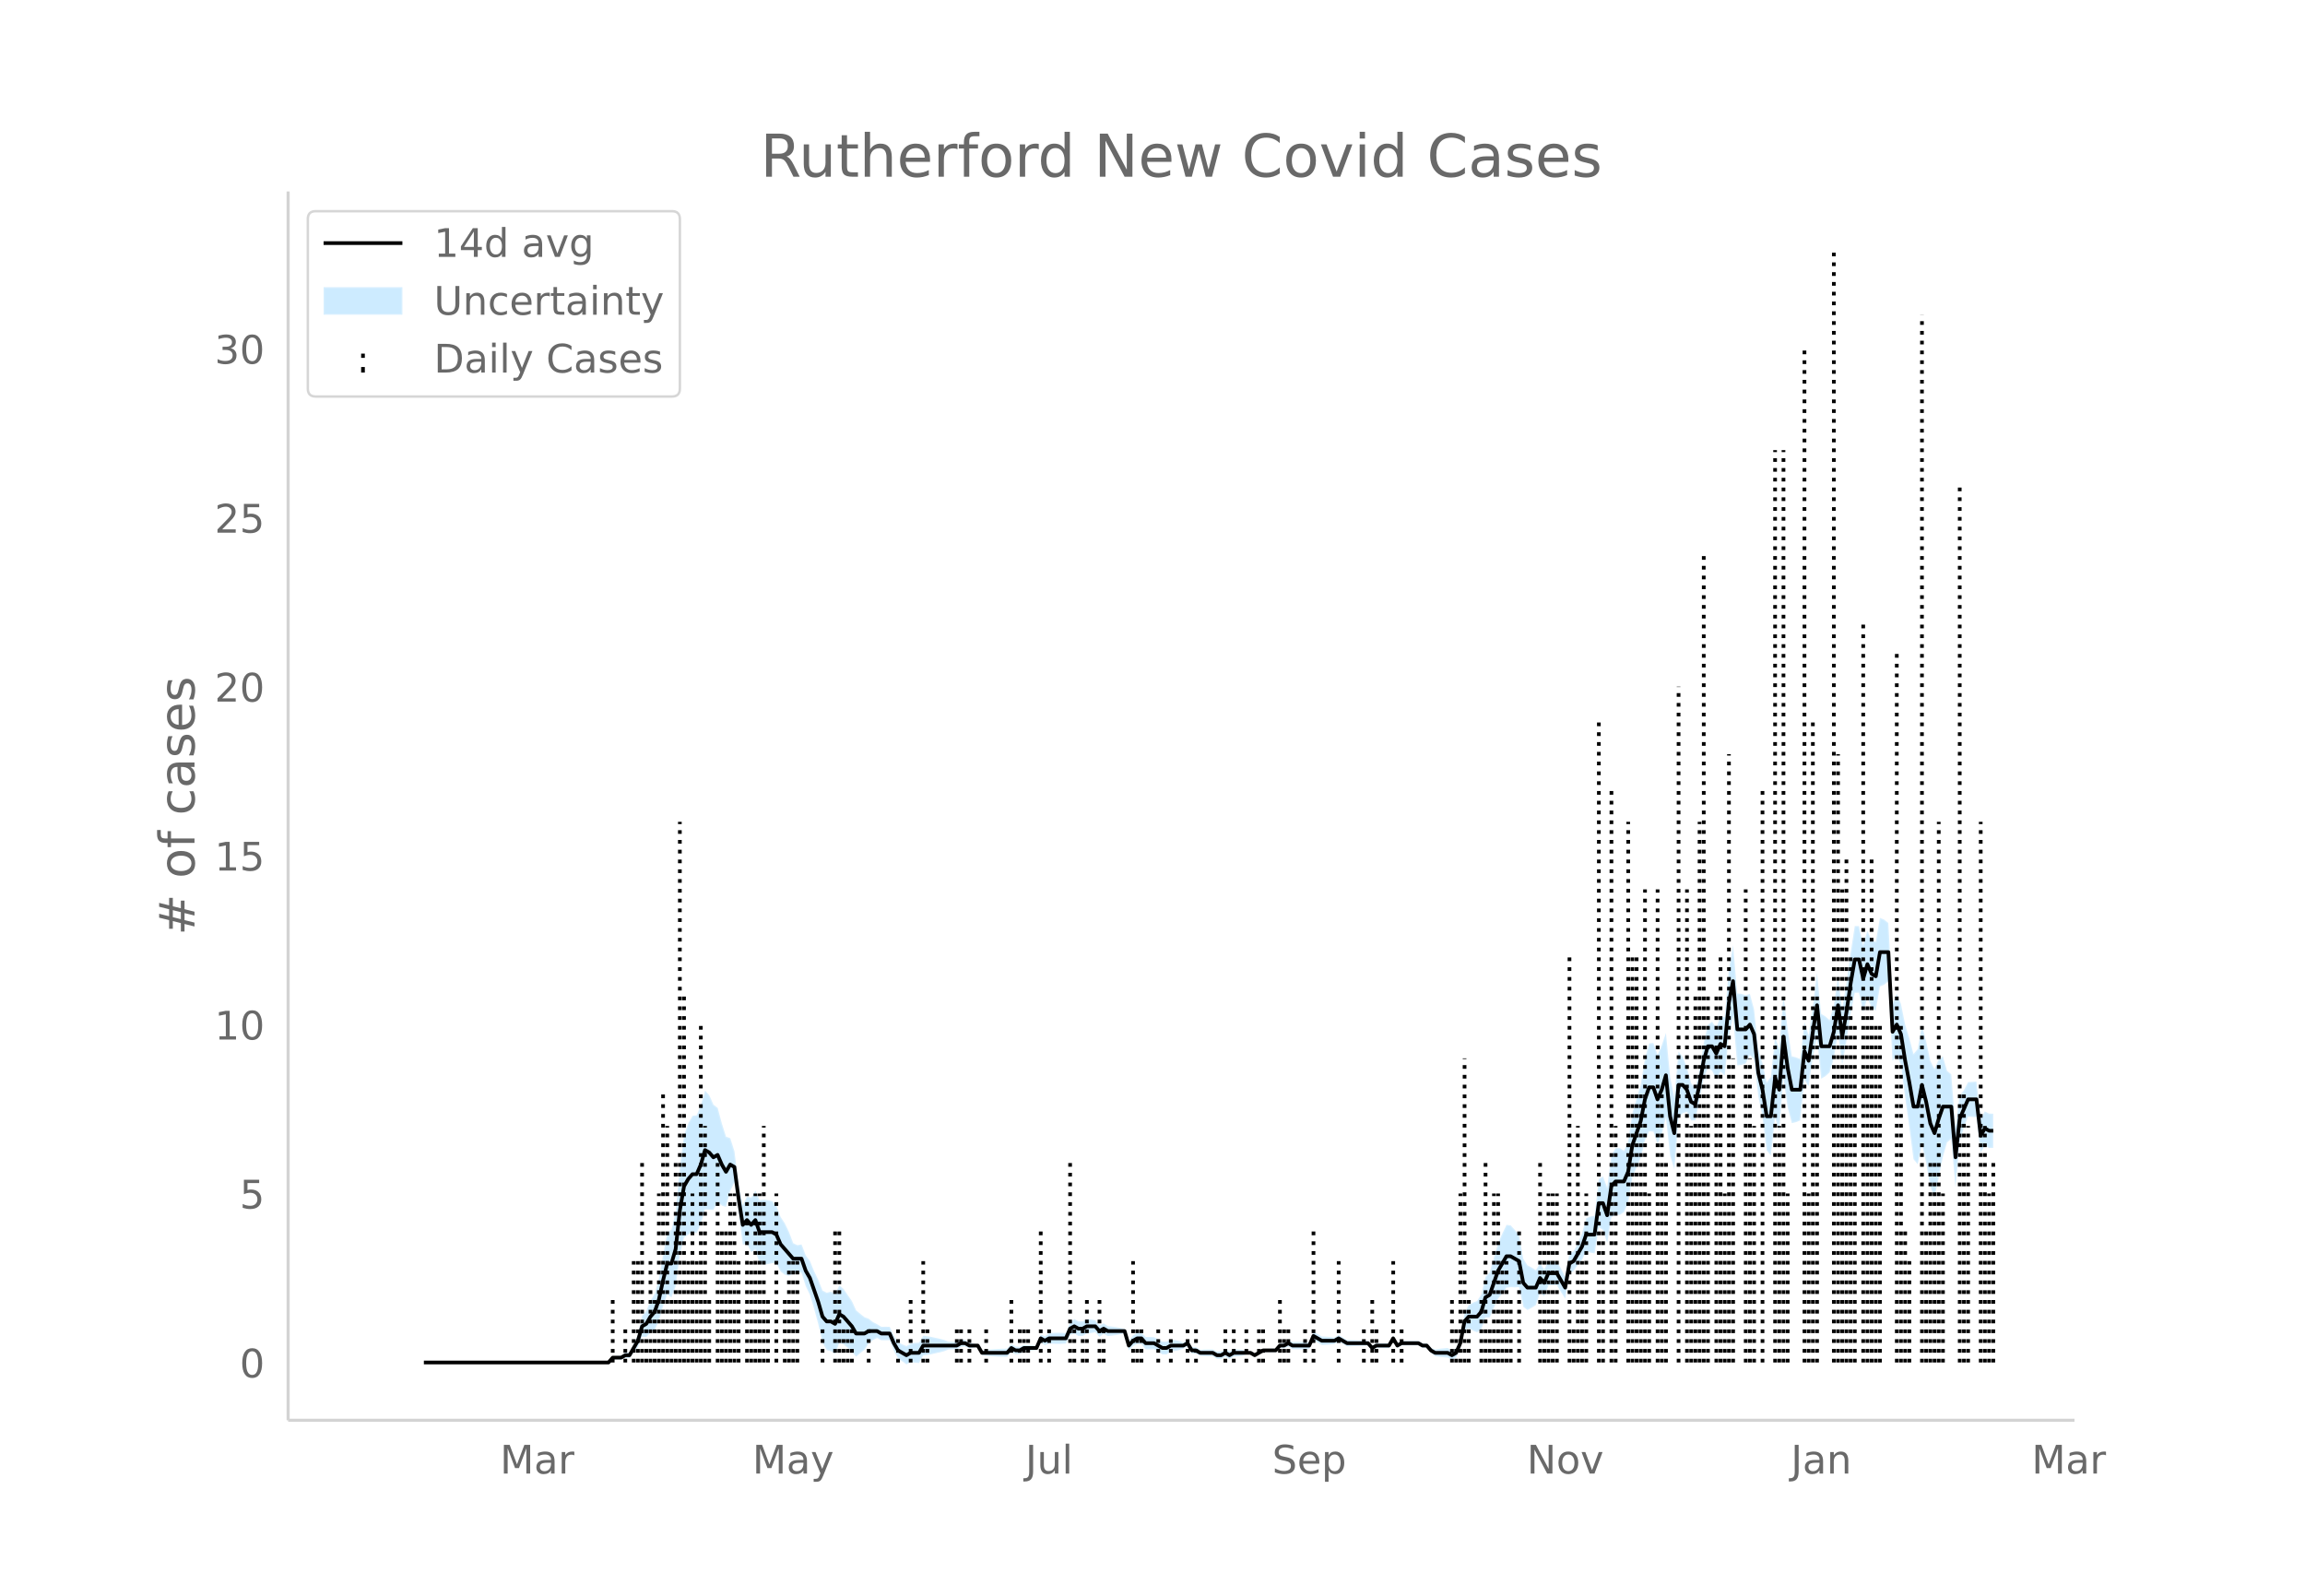 <svg height="864" viewBox="0 0 936 648" width="1248" xmlns="http://www.w3.org/2000/svg" xmlns:xlink="http://www.w3.org/1999/xlink"><defs><style>*{stroke-linecap:butt;stroke-linejoin:round}</style></defs><g id="figure_1"><path d="M0 648h936V0H0z" fill="#fff" id="patch_1"/><g id="axes_1"><path d="M117 576.72h725.4V77.76H117z" fill="none" id="patch_2"/><g id="PolyCollection_1"><defs><path d="M173.829-94.741H247.102l1.704-1.437 1.704.188 1.704.123 1.704-.754 1.704.146 1.704-2.367 1.704-2.072 1.704-4.266 1.704.11 1.704-1.83 1.704-1.01 1.704-3.685 1.704-6.017 1.704-4.815 1.704 1.292 1.704-4.526 1.704-12.925 1.704-6.882 1.704-1.123 1.704-.894 1.704.237 1.704-3.664 1.704-5.928 1.704.087 1.704.068 1.704-3.25 1.704 1.499 1.704.528 1.704-6.483 1.704-3.365 1.704 11.825 1.704 13.37 1.704-.381 1.704 3.42 1.704-1.068 1.704 5.918 1.704.179 1.704-.18 1.704-.403 1.704.069 1.704 3.3 1.704 1.364 1.704.353 1.704-.578 1.704-.814 1.704.275 1.704 5.353 1.705 3.612 1.704 5.607 1.704 6.275 1.704 7.477 1.704 3.057 1.704.419 1.704 1.02 1.704-4.311 1.704.491 1.704 1.45 1.704 1.425 1.704 2.165 1.704-1.456 1.704-1.332 1.704-2.59 1.704-1.347 1.704-.876 1.704.907 1.704.024 1.704-.024 1.704 4.295 1.704 3.126 1.704 1.132 1.704 1.248 1.704-.865 1.704.204 1.704.113 1.704-3.046 1.704-.234 1.704-.303 1.704-.391 1.704-.355 1.704-.463 1.704-.663 1.704-.08 1.704.02 1.704-.98 1.704-.207 1.704.788 1.704-.281 1.704-.543 1.704 3.483 1.704.282 1.704.192 1.704.137 1.704.097 1.704.063 1.704.033 1.704-2 1.704.935 1.704-.17 1.704-1.184 1.704-.09 1.704-.104 1.704-.12 1.704-3.246 1.704 1.204 1.704-.722 1.704.147 1.705.056 1.704-.028 1.704-.115 1.704-3.442 1.704-.64 1.704 1.003h1.704l1.704-1.004 1.704-.173 1.704-.354 1.704 1.884 1.704-1.16 1.704.833 1.704-.183 1.704-.233 1.704-.308 1.704-.463 1.704 7.017 1.704-1.72 1.704-.877 1.704.062 1.704 2.089 1.704.021 1.704-.08 1.704 1.093 1.704 1.012 1.704.022 1.704-1.13 1.704-.242 1.704-.37 1.704-.611 1.704-.99 1.704 3.069 1.704-.07 1.704.931 1.704.113 1.704.046 1.704-.015 1.704 1.11 1.704.125 1.704-.961 1.704.98L501-97.095l1.704-.143 1.704-.197 1.704-.623 1.704-.08 1.704.916 1.704-.98 1.704-.872 1.704.082 1.704.066h1.704l1.704-1.688 1.704.21 1.704-.768 1.704 1.052 1.704.037 1.704.005 1.704-.026 1.705-.06 1.704-3.652 1.704 1.035 1.704.956 1.704-.074 1.704-.132 1.704-.208 1.704-.938 1.704.932 1.704.98 1.704-.059 1.704-.067 1.704-.075 1.704-.086 1.704-.1 1.704 2.029 1.704-1.004 1.704.032 1.704.01 1.704-.01 1.704-2.829 1.704 2.797 1.704-1.045h6.816l1.704.989 1.704.003 1.704 2.106 1.704 1.308 1.704.235 1.704.18 1.704.139 1.704.932 1.704-.927 1.704-3.92 1.704-7.28 1.704-.664 1.704.903 1.704.678 1.704-1.247 1.704-4.647 1.704-.127 1.704-3.896 1.704-3.78 1.704-2.067 1.704-2.348 1.704-.214 1.704.087 1.704-.118 1.704 8.05 1.704 1.24 1.704-.873 1.704-1.084 1.704-5.074 1.704 1.496 1.704-4.433 1.704-.12 1.705-.006 1.704 2.867 1.704 2.652 1.704-10.159 1.704-1.11 1.704-2.517 1.704-1.952 1.704-3.668 1.704.697 1.704.31 1.704-10.63 1.704 1.122 1.704 5.255 1.704-10.407 1.704-1.009 1.704.024 1.704-1.106 1.704-4 1.704-10.067 1.704-4.061 1.704-3.986 1.704-7.092 1.704-3.62 1.704.135 1.704 5.045 1.704-3.996 1.704-6.767 1.704 15.468 1.704 5.56 1.704-20.786 1.704-2.01 1.704-.524 1.704 3.457 1.704-.034 1.704-8.284 1.704-8.758 1.704-4.274 1.704 1.203 1.704 3.446 1.704-3.105 1.704 1.57 1.704-15.973 1.704-7.77 1.704 19.616 1.704-.18 1.704-.555 1.704-3.357 1.704 1.555 1.704 15.015 1.704 8.253 1.704 13.734 1.704 2.147 1.704-15.36 1.704 5.449 1.704-21.483 1.704 11.782 1.704 6.462 1.704-.41 1.704-.684 1.705-16.45 1.704 2.528 1.704-11.63 1.704-8.178 1.704 16.778 1.704-1.022 1.704-1.527 1.704-5.726 1.704-10.254 1.704 12.742 1.704-9.333 1.704-11.146 1.704-8.636 1.704-.02 1.704 7.991 1.704-6.004 1.704 4.069 1.704 1.29 1.704-9.896 1.704-.69 1.704-1.388 1.704 32.344 1.704-2.278 1.704 3.79 1.704 13.15 1.704 12.151 1.704 13.092 1.704 2.022 1.704-8.03 1.704 7.324 1.704 9.72 1.704 4.46 1.704-7.893 1.704-8.546 1.704-5.875 1.704-1.426 1.704 19.725 1.704-18.52 1.704-5.716 1.704-4.544 1.704.124 1.704.116 1.704 14.397 1.704-3.004 1.704 1.107 1.704-.062v-13.877h0l-1.704-.062-1.704-.854-1.704 2.878-1.704-15.007-1.704.116-1.704.124-1.704 3.297-1.704 2.124-1.704 12.845-1.704-21.44-1.704-1.426-1.704-5.875-1.704 1.255-1.704 3.869-1.704-3.382-1.704-7.922-1.704-6.398-1.704 9.612-1.704 2.022-1.704-6.51-1.704-5.49-1.704-8.415-1.704-4.05-1.704 3.603-1.704-32.344-1.704-1.388-1.704-.69-1.704 9.705-1.704-.67-1.704-3.771-1.704 5.757-1.704-7.69-1.704-.021-1.704 10.966-1.704 12.377-1.704 10.27-1.704-12.742-1.704 11.31-1.704 6.035-1.704-1.527-1.704-1.022-1.704-16.546-1.704 13.385-1.704 11.892-1.704-5.312-1.705 14.914-1.704-.684-1.704-.41-1.704-11.18-1.704-13.702-1.704 21.643-1.704-4.352-1.704 16.004-1.704 2.147-1.704-7.83-1.704-5.468-1.704-16.35-1.704-6.285-1.704.563-1.704-.555-1.704-.18-1.704-19.59-1.704 9.873-1.704 19.311-1.704-.39-1.704 4.737-1.704-2.435-1.704 1.203-1.704 7.488-1.704 10.845-1.704 7.397-1.704-1.994-1.704-6.344-1.704-4.445-1.704-2.01-1.704 18.42-1.704-8.162-1.704-17.857-1.704 4.995-1.704 3.845-1.704-4.756-1.704.135-1.704 6.18-1.704 10.551-1.704 5.816-1.704 5.74-1.704 11.496-1.704 3.84-1.704-1.106-1.704.024-1.704 2.912-1.704 13.116-1.704-4.546-1.704 1.121-1.704 14.855-1.704.31-1.704.697-1.704 6.132-1.704 3.93-1.704 3.362-1.704.851-1.704 9.444-1.704-3.23-1.704-3.013-1.705-.006-1.704-.12-1.704 3.408-1.704-2.425-1.704 2.767-1.704-1.084-1.704-.873-1.704-2.679-1.704-9.593-1.704-2.079-1.704-1.873-1.704-.213-1.704 3.533-1.704 3.814-1.704 6.02-1.704 5.905-1.704 1.834-1.704 7.114-1.704 2.674-1.704.678-1.704.903-1.704 3.256-1.704 10.363-1.704 3.92-1.704 1.034-1.704-1.028-1.704.139-1.704.18-1.704.235-1.704-.653-1.704-1.814-1.704.003-1.704-.972h-6.816l-1.704.916-1.704-3.084-1.704 3.052-1.704-.01-1.704.01-1.704.032-1.704.956-1.704-1.892-1.704-.1-1.704-.085-1.704-.076-1.704-.067-1.704-.059-1.704-.98-1.704-1.027-1.704 1.02-1.704-.206-1.704-.132-1.704-.075-1.704-1.004-1.704-.926-1.704 4.19-1.705-.06-1.704-.026-1.704.005-1.704.037-1.704-.909-1.704 1.193-1.704.21-1.704 2.233h-1.704l-1.704.065-1.704.083-1.704 1.088-1.704.98-1.704-1.045-1.704-.08-1.704-.622-1.704-.197-1.704-.143-1.704.877-1.704-.98-1.704 1-1.704.124-1.704-.85-1.704-.015-1.704.045-1.704.113-1.704-1.03-1.704-.069-1.704-2.81-1.704.969-1.704-.61-1.704-.371-1.704-.243-1.704.831-1.704.022-1.704-.948-1.704-.867-1.704-.08-1.704.021-1.704-1.832-1.704.063-1.704 1.082-1.704 2.2-1.704-4.744-1.704-.463-1.704-.308-1.704-.233-1.704-.183-1.704-1.127-1.704.8-1.704-2.036-1.704-.354-1.704-.174-1.704.957h-1.704l-1.704-.957-1.704 1.32-1.704 4.399-1.704-.115-1.704-.028-1.705.056-1.704.147-1.704 1.239-1.704-.757-1.704 4.595-1.704-.12-1.704-.103-1.704-.09-1.704.776-1.704-.17-1.704-1.026-1.704 1.921-1.704.033-1.704.063-1.704.096-1.704.138-1.704.192-1.704.282-1.704-2.398-1.704-.543-1.704-.282-1.704-1.172-1.704-.206-1.704.98-1.704.02-1.704-.08-1.704-.663-1.704-.464-1.704-.354-1.704-.392-1.704-.302-1.704-.234-1.704 2.834-1.704.114-1.704.203-1.704 1.096-1.704-.713-1.704-.827-1.704-2.756-1.704-3.545-1.704-.024-1.704.024-1.704-1.054-1.704-.876-1.704-1.347-1.704-.63-1.704-1.332-1.704-1.456-1.704-3.715-1.704-2.496-1.704-2.47-1.704-1.47-1.704 3.53-1.704-.94-1.704.42-1.704-.864-1.704-4.285-1.704-3.526-1.704-4.194-1.705-2.269-1.704-4.448-1.704.275-1.704-.815-1.704-4.498-1.704-3.567-1.704-2.557-1.704-4.54-1.704-1.892-1.704-.403-1.704-.18-1.704.179-1.704-3.883-1.704 2.851-1.704-.499-1.704 3.54-1.704-8.193-1.704-13.659-1.704-5.326-1.704-.602-1.704-5.352-1.704-6.343-1.704-1.29-1.704-3.852-1.704-1.873-1.704 5.833-1.704 4.178-1.704.237-1.704 3.026-1.704 4.758-1.704 12.72-1.704 18.44-1.704 7.235-1.704 1.292-1.704 8.907-1.704 9.665-1.704 6.115-1.704 2.911-1.704 4.052-1.704 2.07-1.704 7.495-1.704 3.81-1.704 3.512-1.704.147-1.704 1.206-1.704.123-1.704.188-1.704 2.484H173.829z" id="m95b26fa336" stroke="#fff" stroke-opacity=".2"/></defs><g clip-path="url(#pcf336084fe)"><use xlink:href="#m95b26fa336" y="648" fill="#089fff" fill-opacity=".2" stroke="#fff" stroke-opacity=".2"/></g></g><g id="LineCollection_1" fill="none" stroke="#000" stroke-dasharray="1.5,2.475" stroke-width="1.5"><path clip-path="url(#pcf336084fe)" d="M149.973 553.259h0M151.677 553.259h0M153.38 553.259h0M155.085 553.259h0M156.789 553.259h0M158.493 553.259h0M160.197 553.259h0M161.9 553.259h0M163.605 553.259h0M165.309 553.259h0M167.013 553.259h0M168.717 553.259h0M170.42 553.259h0M172.125 553.259h0M173.829 553.259h0M175.533 553.259h0M177.237 553.259h0M178.941 553.259h0M180.645 553.259h0M182.349 553.259h0M184.053 553.259h0M185.757 553.259h0M187.461 553.259h0M189.165 553.259h0M190.87 553.259h0M192.573 553.259h0M194.277 553.259h0M195.981 553.259h0M197.685 553.259h0M199.39 553.259h0M201.093 553.259h0M202.797 553.259h0M204.501 553.259h0M206.205 553.259h0M207.91 553.259h0M209.613 553.259h0M211.317 553.259h0M213.021 553.259h0M214.725 553.259h0M216.43 553.259h0M218.133 553.259h0M219.837 553.259h0M221.541 553.259h0M223.245 553.259h0M224.95 553.259h0M226.653 553.259h0M228.358 553.259h0M230.062 553.259h0M231.766 553.259h0M233.47 553.259h0M235.174 553.259h0M236.878 553.259h0M238.582 553.259h0M240.286 553.259h0M241.99 553.259h0M243.694 553.259h0M245.398 553.259h0M247.102 553.259h0M248.806 553.259v-27.444M250.51 553.259h0M252.214 553.259h0M253.918 553.259v-13.722M255.622 553.259h0M257.326 553.259v-41.166M259.03 553.259v-41.166M260.734 553.259v-82.33M262.438 553.259v-13.722M264.142 553.259v-41.166M265.846 553.259v-27.444M267.55 553.259v-68.61M269.254 553.259V443.485M270.958 553.259v-96.053M272.662 553.259v-27.444M274.366 553.259v-82.33M276.07 553.259V333.71M277.774 553.259v-150.94M279.478 553.259v-41.166M281.182 553.259v-68.61M282.886 553.259v-41.166M284.59 553.259V416.04M286.294 553.259v-96.053M287.998 553.259v-27.444M289.702 553.259h0M291.406 553.259v-82.33M293.11 553.259v-54.887M294.814 553.259v-54.887M296.518 553.259v-68.61M298.222 553.259v-68.61M299.926 553.259v-41.166M301.63 553.259h0M303.334 553.259v-68.61M305.038 553.259v-41.166M306.742 553.259v-68.61M308.446 553.259v-68.61M310.15 553.259v-96.053M311.854 553.259v-27.444M313.558 553.259h0M315.262 553.259v-68.61M316.966 553.259h0M318.67 553.259v-27.444M320.374 553.259v-41.166M322.078 553.259v-41.166M323.782 553.259v-41.166M325.486 553.259h0M327.19 553.259h0M328.895 553.259h0M330.599 553.259h0M332.303 553.259h0M334.007 553.259v-13.722M335.71 553.259h0M337.415 553.259h0M339.119 553.259v-54.887M340.823 553.259v-54.887M342.527 553.259v-13.722M344.23 553.259v-13.722M345.935 553.259v-13.722M347.639 553.259h0M349.343 553.259h0M351.047 553.259h0M352.75 553.259v-13.722M354.455 553.259h0M356.159 553.259h0M357.863 553.259h0M359.567 553.259h0M361.27 553.259h0M362.975 553.259h0M364.679 553.259v-13.722M366.383 553.259h0M368.087 553.259h0M369.79 553.259v-27.444M371.495 553.259h0M373.199 553.259h0M374.903 553.259v-41.166M376.607 553.259v-13.722M378.311 553.259h0M380.015 553.259h0M381.719 553.259h0M383.423 553.259h0M385.127 553.259h0M386.831 553.259h0M388.535 553.259v-13.722M390.24 553.259v-13.722M391.943 553.259h0M393.647 553.259v-13.722M395.351 553.259h0M397.055 553.259h0M398.76 553.259h0M400.463 553.259v-13.722M402.167 553.259h0M403.871 553.259h0M405.575 553.259h0M407.28 553.259h0M408.983 553.259h0M410.687 553.259v-27.444M412.391 553.259h0M414.095 553.259v-13.722M415.8 553.259v-13.722M417.503 553.259v-13.722M419.207 553.259h0M420.911 553.259h0M422.615 553.259v-54.887M424.32 553.259h0M426.023 553.259v-13.722M427.727 553.259h0M429.432 553.259h0M431.136 553.259h0M432.84 553.259h0M434.544 553.259v-82.33M436.248 553.259v-13.722M437.952 553.259h0M439.656 553.259v-13.722M441.36 553.259v-27.444M443.064 553.259h0M444.768 553.259h0M446.472 553.259v-27.444M448.176 553.259v-13.722M449.88 553.259h0M451.584 553.259h0M453.288 553.259h0M454.992 553.259h0M456.696 553.259h0M458.4 553.259h0M460.104 553.259v-41.166M461.808 553.259v-13.722M463.512 553.259v-13.722M465.216 553.259h0M466.92 553.259h0M468.624 553.259h0M470.328 553.259v-13.722M472.032 553.259h0M473.736 553.259h0M475.44 553.259v-13.722M477.144 553.259h0M478.848 553.259h0M480.552 553.259h0M482.256 553.259v-13.722M483.96 553.259h0M485.664 553.259v-13.722M487.368 553.259h0M489.072 553.259h0M490.776 553.259h0M492.48 553.259h0M494.184 553.259h0M495.888 553.259h0M497.592 553.259v-13.722M499.296 553.259h0M501 553.259v-13.722M502.704 553.259h0M504.408 553.259h0M506.112 553.259v-13.722M507.816 553.259h0M509.52 553.259h0M511.224 553.259v-13.722M512.928 553.259v-13.722M514.632 553.259h0M516.336 553.259h0M518.04 553.259h0M519.744 553.259v-27.444M521.448 553.259v-13.722M523.152 553.259v-13.722M524.856 553.259h0M526.56 553.259h0M528.264 553.259h0M529.968 553.259v-13.722M531.673 553.259h0M533.377 553.259v-54.887M535.08 553.259h0M536.785 553.259h0M538.489 553.259h0M540.193 553.259h0M541.897 553.259h0M543.6 553.259v-41.166M545.305 553.259h0M547.009 553.259h0M548.713 553.259h0M550.417 553.259h0M552.12 553.259h0M553.825 553.259v-13.722M555.529 553.259h0M557.233 553.259v-27.444M558.937 553.259v-13.722M560.64 553.259h0M562.345 553.259h0M564.049 553.259h0M565.753 553.259v-41.166M567.457 553.259h0M569.16 553.259v-13.722M570.865 553.259h0M572.569 553.259h0M574.273 553.259h0M575.977 553.259h0M577.681 553.259h0M579.385 553.259h0M581.089 553.259h0M582.793 553.259h0M584.497 553.259h0M586.201 553.259h0M587.905 553.259h0M589.61 553.259v-27.444M591.313 553.259v-13.722M593.017 553.259v-68.61M594.721 553.259V429.763M596.425 553.259v-27.444M598.13 553.259h0M599.833 553.259h0M601.537 553.259v-27.444M603.241 553.259v-82.33M604.945 553.259v-13.722M606.65 553.259v-68.61M608.353 553.259v-68.61M610.057 553.259v-41.166M611.761 553.259v-41.166M613.465 553.259v-27.444M615.17 553.259h0M616.873 553.259v-54.887M618.577 553.259h0M620.281 553.259h0M621.985 553.259h0M623.69 553.259h0M625.393 553.259v-82.33M627.097 553.259v-54.887M628.801 553.259v-68.61M630.505 553.259v-68.61M632.21 553.259v-68.61M633.914 553.259h0M635.618 553.259h0M637.322 553.259V388.597M639.026 553.259v-13.722M640.73 553.259v-96.053M642.434 553.259v-41.166M644.138 553.259v-68.61M645.842 553.259h0M647.546 553.259h0M649.25 553.259V292.545M650.954 553.259v-54.887M652.658 553.259h0M654.362 553.259v-233.27M656.066 553.259v-96.053M657.77 553.259h0M659.474 553.259h0M661.178 553.259V333.71M662.882 553.259V388.597M664.586 553.259V388.597M666.29 553.259V443.485M667.994 553.259V361.154M669.698 553.259v-68.61M671.402 553.259h0M673.106 553.259V361.154M674.81 553.259V443.485M676.514 553.259v-82.33M678.218 553.259h0M679.922 553.259h0M681.626 553.259V278.823M683.33 553.259h0M685.034 553.259V361.154M686.738 553.259v-96.053M688.442 553.259v-150.94M690.146 553.259V333.71M691.85 553.259V223.936M693.554 553.259v-150.94M695.258 553.259h0M696.962 553.259v-150.94M698.666 553.259V388.597M700.37 553.259v-68.61M702.074 553.259V306.267M703.778 553.259V429.763M705.482 553.259h0M707.186 553.259h0M708.89 553.259V361.154M710.594 553.259V429.763M712.298 553.259v-96.053M714.002 553.259h0M715.706 553.259v-233.27M717.41 553.259h0M719.114 553.259h0M720.818 553.259V182.77M722.522 553.259v-96.053M724.226 553.259V182.77M725.93 553.259v-68.61M727.634 553.259h0M729.338 553.259h0M731.042 553.259h0M732.747 553.259V141.605M734.45 553.259v-68.61M736.155 553.259V292.545M737.859 553.259v-150.94M739.563 553.259h0M741.267 553.259h0M742.97 553.259h0M744.675 553.259V100.44M746.379 553.259V306.267M748.083 553.259V361.154M749.787 553.259V347.432M751.49 553.259V388.597M753.195 553.259V416.04M754.899 553.259h0M756.603 553.259v-301.88M758.307 553.259v-150.94M760.01 553.259V347.432M761.715 553.259V416.04M763.419 553.259V416.04M765.123 553.259h0M766.827 553.259h0M768.53 553.259h0M770.235 553.259V265.1M771.939 553.259V416.04M773.643 553.259v-54.887M775.347 553.259v-41.166M777.051 553.259h0M778.755 553.259h0M780.459 553.259V127.884M782.163 553.259v-54.887M783.867 553.259v-82.33M785.571 553.259v-82.33M787.275 553.259V333.71M788.98 553.259v-68.61M790.683 553.259h0M792.387 553.259h0M794.091 553.259h0M795.795 553.259V196.492M797.5 553.259V443.485M799.203 553.259v-96.053M800.907 553.259h0M802.611 553.259h0M804.315 553.259V333.71M806.02 553.259v-96.053M807.723 553.259v-68.61M809.427 553.259v-82.33"/></g><path clip-path="url(#pcf336084fe)" d="M172.125 553.259h74.977l1.704-1.96h3.408l1.704-.98h1.704l3.408-5.881 1.704-5.881 1.704-.98 1.704-2.94 1.704-1.96 1.704-4.902 1.704-7.84 1.704-6.861h1.704l1.704-5.881 1.704-15.682 1.704-9.801 1.704-2.94 1.704-1.961h1.704l1.704-3.92 1.704-5.881 1.704.98 1.704 1.96 1.704-.98 1.704 3.92 1.704 2.94 1.704-2.94 1.704.98 1.704 12.742 1.704 10.782 1.704-1.96 1.704 1.96 1.704-1.96 1.704 4.9h5.112l1.704.98 1.704 3.92 5.112 5.881h3.408l1.704 4.901 1.705 2.94 3.408 9.802 1.704 5.88 1.704 1.96h1.704l1.704.98 1.704-3.92 1.704.98 3.408 3.92 1.704 2.941h3.408l1.704-.98h3.408l1.704.98h3.408l1.704 3.92 1.704 2.941 3.408 1.96 1.704-.98h3.408l1.704-2.94h13.632l1.704-.98h1.704l1.704.98h3.408l1.704 2.94h10.224l1.704-1.96 1.704.98h1.704l1.704-.98h5.112l1.704-3.92 1.704.98 1.704-.98h6.817l1.704-3.921 1.704-.98 1.704.98h1.704l1.704-.98h3.408l1.704 1.96 1.704-.98 1.704.98h6.816l1.704 5.88 1.704-1.96 1.704-.98h1.704l1.704 1.96h3.408l3.408 1.961h1.704l1.704-.98h5.112l1.704-.98 1.704 2.94h1.704l1.704.98h5.112l1.704.98h1.704l1.704-.98 1.704.98 1.704-.98h6.816l1.704.98 3.408-1.96h5.112l1.704-1.96h1.704l1.704-.98 1.704.98h6.817l1.704-3.92 3.408 1.96h5.112l1.704-.98 3.408 1.96h8.52l1.704 1.96 1.704-.98h5.112l1.704-2.94 1.704 2.94 1.704-.98h6.816l1.704.98h1.704l1.704 1.96 1.704.98h5.112l1.704.98 1.704-.98 1.704-3.92 1.704-8.821 1.704-1.96h3.408l1.704-1.96 1.704-5.882 1.704-.98 3.408-9.801 3.408-5.88h1.704l3.408 1.96 1.704 8.82 1.704 1.96h3.408l1.704-3.92 1.704 1.96 1.704-3.92h3.409l3.408 5.88 1.704-9.8 1.704-.98 3.408-5.881 1.704-4.901h3.408l1.704-12.742h1.704l1.704 4.901 1.704-11.761 1.704-1.96h3.408l1.704-3.921 1.704-10.782 3.408-9.8 1.704-8.822 1.704-4.9h1.704l1.704 4.9 1.704-3.92 1.704-5.881 1.704 16.662 1.704 6.86 1.704-19.602h1.704l1.704 1.96 1.704 4.901 1.704.98 1.704-7.84 1.704-9.802 1.704-5.88h1.704l1.704 2.94 1.704-3.921 1.704.98 1.704-17.642 1.704-8.821L705.482 418h3.408l1.704-1.96 1.704 3.92 1.704 15.683 1.704 6.86 1.704 10.782h1.704l1.704-15.682 1.704 4.9 1.704-21.562 1.704 12.741 1.704 8.821h3.408l1.705-15.682 1.704 3.92 1.704-11.76 1.704-10.782 1.704 16.662h3.408l1.704-5.88 1.704-10.782 1.704 12.742 1.704-9.802 1.704-11.761 1.704-9.801h1.704l1.704 7.84 1.704-5.88 1.704 3.92 1.704.98 1.704-9.8h3.408l1.704 32.343 1.704-2.94 1.704 3.92 1.704 10.782 1.704 8.821 1.704 9.801h1.704l1.704-8.82 1.704 6.86 1.704 8.821 1.704 3.92 1.704-5.88 1.704-4.9h3.408l1.704 20.582 1.704-15.682 3.408-7.841h3.408l1.704 14.702 1.704-2.94 1.704.98h1.704" fill="none" stroke="#000" stroke-linecap="round" stroke-width="1.5" id="line2d_1"/><path d="M117 576.72V77.76" fill="none" stroke="#d3d3d3" stroke-linecap="square" stroke-width="1.25" id="patch_3"/><path d="M117 576.72h725.4" fill="none" stroke="#d3d3d3" stroke-linecap="square" stroke-width="1.25" id="patch_4"/><g id="matplotlib.axis_1"><g id="xtick_1"><g transform="matrix(.16 0 0 -.16 203.04 598.378)" fill="#696969" id="text_1"><defs><path d="M9.813 72.906h14.703l18.593-49.61 18.703 49.61h14.704V0H66.89v64.016l-18.797-50h-9.907l-18.796 50V0H9.813z" id="DejaVuSans-77"/><path d="M34.281 27.484q-10.89 0-15.093-2.484-4.204-2.484-4.204-8.5 0-4.781 3.157-7.594 3.156-2.797 8.562-2.797 7.485 0 12 5.297 4.516 5.297 4.516 14.078v2zm17.922 3.72V0H43.22v8.297Q40.14 3.328 35.547.953q-4.594-2.375-11.234-2.375-8.391 0-13.36 4.719Q6 8.016 6 15.922q0 9.219 6.172 13.906 6.187 4.688 18.437 4.688h12.61v.89q0 6.203-4.078 9.594-4.078 3.39-11.453 3.39-4.688 0-9.141-1.124-4.438-1.125-8.531-3.375v8.312q4.921 1.906 9.562 2.844 4.64.953 9.031.953 11.875 0 17.735-6.156 5.86-6.14 5.86-18.64z" id="DejaVuSans-97"/><path d="M41.11 46.297q-1.516.875-3.297 1.281Q36.03 48 33.89 48q-7.625 0-11.703-4.953-4.079-4.953-4.079-14.234V0H9.08v54.688h9.03v-8.5q2.844 4.984 7.375 7.39Q30.031 56 36.531 56q.922 0 2.047-.125 1.125-.11 2.484-.36z" id="DejaVuSans-114"/></defs><use xlink:href="#DejaVuSans-77"/><use x="86.279" xlink:href="#DejaVuSans-97"/><use x="147.559" xlink:href="#DejaVuSans-114"/></g></g><g id="xtick_2"><g transform="matrix(.16 0 0 -.16 305.538 598.378)" fill="#696969" id="text_2"><defs><path d="M32.172-5.078q-3.797-9.766-7.422-12.735-3.61-2.984-9.656-2.984H7.906v7.516h5.282q3.703 0 5.75 1.765Q21-9.766 23.483-3.219l1.61 4.094-22.11 53.813H12.5l17.094-42.766 17.093 42.766h9.516z" id="DejaVuSans-121"/></defs><use xlink:href="#DejaVuSans-77"/><use x="86.279" xlink:href="#DejaVuSans-97"/><use x="147.559" xlink:href="#DejaVuSans-121"/></g></g><g id="xtick_3"><g transform="matrix(.16 0 0 -.16 416.371 598.378)" fill="#696969" id="text_3"><defs><path d="M9.813 72.906h9.859V5.078q0-13.187-5-19.14-5-5.954-16.094-5.954h-3.75v8.297h3.078q6.531 0 9.219 3.672Q9.813-4.39 9.813 5.078z" id="DejaVuSans-74"/><path d="M8.5 21.578v33.11h8.984V21.922q0-7.766 3.016-11.656 3.031-3.875 9.094-3.875 7.265 0 11.484 4.64 4.234 4.64 4.234 12.656v31h8.985V0h-8.984v8.406Q42.047 3.422 37.718 1q-4.313-2.422-10.032-2.422-9.421 0-14.312 5.86Q8.5 10.296 8.5 21.578zM31.11 56z" id="DejaVuSans-117"/><path d="M9.422 75.984h8.984V0H9.422z" id="DejaVuSans-108"/></defs><use xlink:href="#DejaVuSans-74"/><use x="29.492" xlink:href="#DejaVuSans-117"/><use x="92.871" xlink:href="#DejaVuSans-108"/></g></g><g id="xtick_4"><g transform="matrix(.16 0 0 -.16 516.593 598.378)" fill="#696969" id="text_4"><defs><path d="M53.516 70.516V60.89q-5.61 2.687-10.594 4-4.984 1.328-9.625 1.328-8.047 0-12.422-3.125t-4.375-8.89q0-4.845 2.906-7.313 2.907-2.453 11.016-3.97l5.953-1.218q11.031-2.11 16.281-7.406 5.25-5.297 5.25-14.172 0-10.61-7.11-16.078-7.093-5.469-20.812-5.469-5.172 0-11.015 1.172Q13.14.922 6.89 3.219v10.156q6-3.36 11.765-5.078 5.766-1.703 11.328-1.703 8.438 0 13.032 3.312 4.593 3.328 4.593 9.485 0 5.359-3.297 8.39-3.296 3.032-10.812 4.547L27.484 33.5q-11.03 2.188-15.968 6.875-4.922 4.688-4.922 13.047 0 9.672 6.812 15.234 6.813 5.563 18.766 5.563 5.14 0 10.453-.938 5.328-.922 10.89-2.765z" id="DejaVuSans-83"/><path d="M56.203 29.594v-4.39H14.891q.593-9.282 5.593-14.142 5-4.859 13.938-4.859 5.172 0 10.031 1.266 4.86 1.265 9.656 3.812v-8.5Q49.266.734 44.187-.344 39.11-1.422 33.892-1.422q-13.094 0-20.735 7.61-7.64 7.625-7.64 20.625 0 13.421 7.25 21.296Q20.016 56 32.328 56q11.031 0 17.453-7.11 6.422-7.093 6.422-19.296zm-8.984 2.64q-.094 7.36-4.125 11.75-4.032 4.407-10.672 4.407-7.516 0-12.031-4.25-4.516-4.25-5.203-11.97z" id="DejaVuSans-101"/><path d="M18.11 8.203v-29H9.077v75.484h9.031v-8.296q2.844 4.875 7.157 7.234Q29.594 56 35.594 56q9.968 0 16.187-7.906 6.235-7.907 6.235-20.797T51.78 6.484q-6.218-7.906-16.187-7.906-6 0-10.328 2.375-4.313 2.375-7.157 7.25zm30.578 19.094q0 9.906-4.079 15.547-4.078 5.64-11.203 5.64-7.14 0-11.218-5.64-4.079-5.64-4.079-15.547 0-9.906 4.078-15.547 4.079-5.64 11.22-5.64 7.124 0 11.202 5.64t4.078 15.547z" id="DejaVuSans-112"/></defs><use xlink:href="#DejaVuSans-83"/><use x="63.477" xlink:href="#DejaVuSans-101"/><use x="125" xlink:href="#DejaVuSans-112"/></g></g><g id="xtick_5"><g transform="matrix(.16 0 0 -.16 620.003 598.378)" fill="#696969" id="text_5"><defs><path d="M9.813 72.906h13.28l32.329-60.984v60.984h9.562V0h-13.28L19.39 60.984V0H9.813z" id="DejaVuSans-78"/><path d="M30.61 48.39q-7.22 0-11.422-5.64-4.204-5.64-4.204-15.453 0-9.813 4.172-15.453 4.188-5.64 11.453-5.64 7.188 0 11.375 5.655 4.203 5.672 4.203 15.438 0 9.719-4.203 15.406-4.187 5.688-11.375 5.688zm0 7.61q11.718 0 18.406-7.625 6.703-7.61 6.703-21.078 0-13.422-6.703-21.078-6.688-7.64-18.407-7.64-11.765 0-18.437 7.64-6.656 7.656-6.656 21.078 0 13.469 6.656 21.078Q18.844 56 30.609 56z" id="DejaVuSans-111"/><path d="M2.984 54.688H12.5L29.594 8.797l17.093 45.89h9.516L35.687 0H23.485z" id="DejaVuSans-118"/></defs><use xlink:href="#DejaVuSans-78"/><use x="74.805" xlink:href="#DejaVuSans-111"/><use x="135.986" xlink:href="#DejaVuSans-118"/></g></g><g id="xtick_6"><g transform="matrix(.16 0 0 -.16 727.23 598.378)" fill="#696969" id="text_6"><defs><path d="M54.89 33.016V0h-8.984v32.719q0 7.765-3.031 11.61-3.031 3.858-9.078 3.858-7.281 0-11.484-4.64-4.204-4.625-4.204-12.64V0H9.08v54.688h9.03v-8.5q3.235 4.937 7.594 7.374Q30.078 56 35.797 56q9.422 0 14.25-5.828 4.844-5.828 4.844-17.156z" id="DejaVuSans-110"/></defs><use xlink:href="#DejaVuSans-74"/><use x="29.492" xlink:href="#DejaVuSans-97"/><use x="90.771" xlink:href="#DejaVuSans-110"/></g></g><g id="xtick_7"><g transform="matrix(.16 0 0 -.16 825.006 598.378)" fill="#696969" id="text_7"><use xlink:href="#DejaVuSans-77"/><use x="86.279" xlink:href="#DejaVuSans-97"/><use x="147.559" xlink:href="#DejaVuSans-114"/></g></g></g><g id="matplotlib.axis_2"><g id="ytick_1"><g transform="matrix(.16 0 0 -.16 97.32 559.338)" fill="#696969" id="text_8"><defs><path d="M31.781 66.406q-7.61 0-11.453-7.5Q16.5 51.422 16.5 36.375q0-14.984 3.828-22.484 3.844-7.5 11.453-7.5 7.672 0 11.5 7.5 3.844 7.5 3.844 22.484 0 15.047-3.844 22.531-3.828 7.5-11.5 7.5zm0 7.813q12.266 0 18.735-9.703 6.468-9.688 6.468-28.141 0-18.406-6.468-28.11-6.47-9.687-18.735-9.687-12.25 0-18.718 9.688-6.47 9.703-6.47 28.109 0 18.453 6.47 28.14Q19.53 74.22 31.78 74.22z" id="DejaVuSans-48"/></defs><use xlink:href="#DejaVuSans-48"/></g></g><g id="ytick_2"><g transform="matrix(.16 0 0 -.16 97.32 490.729)" fill="#696969" id="text_9"><defs><path d="M10.797 72.906h38.719v-8.312H19.828v-17.86q2.14.735 4.281 1.094 2.157.36 4.313.36 12.203 0 19.328-6.688 7.14-6.688 7.14-18.11 0-11.765-7.328-18.296-7.328-6.516-20.656-6.516-4.593 0-9.36.781-4.75.782-9.827 2.344v9.922q4.39-2.39 9.078-3.563 4.687-1.171 9.906-1.171 8.453 0 13.375 4.437 4.938 4.438 4.938 12.063 0 7.609-4.938 12.047-4.922 4.453-13.375 4.453-3.953 0-7.89-.875-3.922-.875-8.016-2.735z" id="DejaVuSans-53"/></defs><use xlink:href="#DejaVuSans-53"/></g></g><g id="ytick_3"><g transform="matrix(.16 0 0 -.16 87.14 422.12)" fill="#696969" id="text_10"><defs><path d="M12.406 8.297h16.11v55.625l-17.532-3.516v8.985l17.438 3.515h9.86V8.296H54.39V0H12.406z" id="DejaVuSans-49"/></defs><use xlink:href="#DejaVuSans-49"/><use x="63.623" xlink:href="#DejaVuSans-48"/></g></g><g id="ytick_4"><g transform="matrix(.16 0 0 -.16 87.14 353.51)" fill="#696969" id="text_11"><use xlink:href="#DejaVuSans-49"/><use x="63.623" xlink:href="#DejaVuSans-53"/></g></g><g id="ytick_5"><g transform="matrix(.16 0 0 -.16 87.14 284.902)" fill="#696969" id="text_12"><defs><path d="M19.188 8.297h34.421V0H7.33v8.297q5.609 5.812 15.296 15.594 9.703 9.797 12.188 12.64 4.734 5.313 6.609 9 1.89 3.688 1.89 7.25 0 5.813-4.078 9.469-4.078 3.672-10.625 3.672-4.64 0-9.797-1.61-5.14-1.609-11-4.89v9.969Q13.767 71.78 18.938 73q5.188 1.219 9.485 1.219 11.328 0 18.062-5.672 6.735-5.656 6.735-15.125 0-4.5-1.688-8.531-1.672-4.016-6.125-9.485-1.218-1.422-7.765-8.187-6.532-6.766-18.453-18.922z" id="DejaVuSans-50"/></defs><use xlink:href="#DejaVuSans-50"/><use x="63.623" xlink:href="#DejaVuSans-48"/></g></g><g id="ytick_6"><g transform="matrix(.16 0 0 -.16 87.14 216.293)" fill="#696969" id="text_13"><use xlink:href="#DejaVuSans-50"/><use x="63.623" xlink:href="#DejaVuSans-53"/></g></g><g id="ytick_7"><g transform="matrix(.16 0 0 -.16 87.14 147.684)" fill="#696969" id="text_14"><defs><path d="M40.578 39.313Q47.656 37.797 51.625 33q3.984-4.781 3.984-11.813 0-10.78-7.422-16.703-7.421-5.906-21.093-5.906-4.578 0-9.438.906-4.86.907-10.031 2.72v9.515q4.094-2.39 8.969-3.61 4.89-1.218 10.218-1.218 9.266 0 14.125 3.656 4.86 3.656 4.86 10.64 0 6.454-4.516 10.079-4.515 3.64-12.562 3.64h-8.5v8.11h8.89q7.266 0 11.125 2.906 3.86 2.906 3.86 8.375 0 5.61-3.985 8.61-3.968 3.015-11.39 3.015-4.063 0-8.703-.89-4.641-.876-10.203-2.72v8.782q5.624 1.562 10.53 2.344 4.907.78 9.25.78 11.235 0 17.766-5.109 6.547-5.093 6.547-13.78 0-6.063-3.468-10.235-3.47-4.172-9.86-5.782z" id="DejaVuSans-51"/></defs><use xlink:href="#DejaVuSans-51"/><use x="63.623" xlink:href="#DejaVuSans-48"/></g></g><g transform="matrix(0 -.2 -.2 0 78.98 379.813)" fill="#696969" id="text_15"><defs><path d="M51.125 44H36.922l-4.11-16.313h14.313zm-7.328 27.781l-5.078-20.265h14.265L58.11 71.78h7.813L60.89 51.516h15.234V44h-17.14l-4-16.313h15.53V20.22H53.079L48 0h-7.813l5.032 20.219H30.906L25.875 0h-7.86l5.079 20.219H7.719v7.468h17.187L29 44H13.281v7.516h17.625l4.985 20.265z" id="DejaVuSans-35"/><path d="M37.11 75.984V68.5h-8.594q-4.828 0-6.72-1.953-1.874-1.953-1.874-7.031v-4.828h14.797v-6.985H19.922V0H10.89v47.703H2.297v6.984h8.594V58.5q0 9.125 4.25 13.297 4.25 4.187 13.468 4.187z" id="DejaVuSans-102"/><path d="M48.781 52.594v-8.407q-3.812 2.11-7.64 3.157-3.828 1.047-7.735 1.047-8.75 0-13.593-5.547-4.829-5.532-4.829-15.547 0-10.016 4.829-15.563 4.843-5.53 13.593-5.53 3.907 0 7.735 1.046 3.828 1.047 7.64 3.156V2.094Q45.016.344 40.984-.531q-4.015-.89-8.562-.89-12.36 0-19.64 7.765-7.266 7.765-7.266 20.953 0 13.375 7.343 21.031Q20.22 56 33.016 56q4.14 0 8.093-.86 3.953-.843 7.672-2.546z" id="DejaVuSans-99"/><path d="M44.281 53.078v-8.5q-3.797 1.953-7.906 2.922-4.094.984-8.5.984-6.688 0-10.031-2.047-3.344-2.046-3.344-6.156 0-3.125 2.39-4.906 2.391-1.781 9.626-3.39l3.078-.688q9.562-2.047 13.593-5.781 4.032-3.735 4.032-10.422 0-7.625-6.032-12.078-6.03-4.438-16.578-4.438-4.39 0-9.156.86Q10.688.296 5.422 2v9.281q4.984-2.594 9.812-3.89 4.829-1.282 9.579-1.282 6.343 0 9.75 2.172 3.421 2.172 3.421 6.125 0 3.656-2.468 5.61-2.453 1.953-10.813 3.765l-3.125.735q-8.344 1.75-12.062 5.39-3.704 3.64-3.704 9.985 0 7.718 5.47 11.906Q16.75 56 26.811 56q4.97 0 9.36-.734 4.406-.72 8.11-2.188z" id="DejaVuSans-115"/></defs><use xlink:href="#DejaVuSans-35"/><use x="83.789" xlink:href="#DejaVuSans-32"/><use x="115.576" xlink:href="#DejaVuSans-111"/><use x="176.758" xlink:href="#DejaVuSans-102"/><use x="211.963" xlink:href="#DejaVuSans-32"/><use x="243.75" xlink:href="#DejaVuSans-99"/><use x="298.73" xlink:href="#DejaVuSans-97"/><use x="360.01" xlink:href="#DejaVuSans-115"/><use x="412.109" xlink:href="#DejaVuSans-101"/><use x="473.633" xlink:href="#DejaVuSans-115"/></g></g><g transform="matrix(.24 0 0 -.24 308.75 71.76)" fill="#696969" id="text_16"><defs><path d="M44.39 34.188q3.172-1.079 6.172-4.594 3-3.516 6.032-9.672L66.609 0H56l-9.313 18.703q-3.624 7.328-7.015 9.719-3.39 2.39-9.25 2.39h-10.75V0h-9.86v72.906h22.266q12.5 0 18.656-5.234 6.157-5.219 6.157-15.766 0-6.89-3.203-11.437-3.204-4.532-9.297-6.282zM19.673 64.797V38.922h12.406q7.125 0 10.766 3.297 3.64 3.297 3.64 9.687 0 6.39-3.64 9.64-3.64 3.25-10.766 3.25z" id="DejaVuSans-82"/><path d="M18.313 70.219V54.688h18.5v-6.985h-18.5V18.016q0-6.688 1.828-8.594 1.828-1.906 7.453-1.906h9.218V0h-9.218q-10.407 0-14.36 3.875-3.953 3.89-3.953 14.14v29.688H2.687v6.984h6.594V70.22z" id="DejaVuSans-116"/><path d="M54.89 33.016V0h-8.984v32.719q0 7.765-3.031 11.61-3.031 3.858-9.078 3.858-7.281 0-11.484-4.64-4.204-4.625-4.204-12.64V0H9.08v75.984h9.03V46.188q3.235 4.937 7.594 7.374Q30.078 56 35.797 56q9.422 0 14.25-5.828 4.844-5.828 4.844-17.156z" id="DejaVuSans-104"/><path d="M45.406 46.39v29.594h8.985V0h-8.985v8.203Q42.578 3.328 38.25.953q-4.313-2.375-10.375-2.375-9.906 0-16.14 7.906-6.22 7.922-6.22 20.813 0 12.89 6.22 20.797Q17.968 56 27.874 56q6.063 0 10.375-2.375 4.328-2.36 7.156-7.234zm-30.61-19.093q0-9.906 4.079-15.547 4.078-5.64 11.203-5.64 7.125 0 11.219 5.64 4.11 5.64 4.11 15.547 0 9.906-4.11 15.547-4.094 5.64-11.219 5.64-7.125 0-11.203-5.64-4.078-5.64-4.078-15.547z" id="DejaVuSans-100"/><path d="M4.203 54.688h8.985l11.234-42.672 11.172 42.672h10.593l11.235-42.672 11.187 42.672h8.985L63.28 0H52.688L40.922 44.828 29.109 0H18.5z" id="DejaVuSans-119"/><path d="M64.406 67.281v-10.39q-4.984 4.64-10.625 6.922-5.64 2.296-11.984 2.296-12.5 0-19.14-7.64-6.641-7.64-6.641-22.094 0-14.406 6.64-22.047 6.64-7.64 19.14-7.64 6.345 0 11.985 2.296 5.64 2.297 10.625 6.938V5.609Q59.234 2.094 53.437.33q-5.78-1.75-12.218-1.75-16.563 0-26.094 10.124-9.516 10.14-9.516 27.672 0 17.578 9.516 27.703 9.531 10.14 26.094 10.14 6.531 0 12.312-1.734 5.797-1.734 10.875-5.203z" id="DejaVuSans-67"/><path d="M9.422 54.688h8.984V0H9.422zm0 21.296h8.984v-11.39H9.422z" id="DejaVuSans-105"/></defs><use xlink:href="#DejaVuSans-82"/><use x="64.982" xlink:href="#DejaVuSans-117"/><use x="128.361" xlink:href="#DejaVuSans-116"/><use x="167.57" xlink:href="#DejaVuSans-104"/><use x="230.949" xlink:href="#DejaVuSans-101"/><use x="292.473" xlink:href="#DejaVuSans-114"/><use x="333.586" xlink:href="#DejaVuSans-102"/><use x="368.791" xlink:href="#DejaVuSans-111"/><use x="429.973" xlink:href="#DejaVuSans-114"/><use x="469.336" xlink:href="#DejaVuSans-100"/><use x="532.813" xlink:href="#DejaVuSans-32"/><use x="564.6" xlink:href="#DejaVuSans-78"/><use x="639.404" xlink:href="#DejaVuSans-101"/><use x="700.928" xlink:href="#DejaVuSans-119"/><use x="782.715" xlink:href="#DejaVuSans-32"/><use x="814.502" xlink:href="#DejaVuSans-67"/><use x="884.326" xlink:href="#DejaVuSans-111"/><use x="945.508" xlink:href="#DejaVuSans-118"/><use x="1004.688" xlink:href="#DejaVuSans-105"/><use x="1032.471" xlink:href="#DejaVuSans-100"/><use x="1095.947" xlink:href="#DejaVuSans-32"/><use x="1127.734" xlink:href="#DejaVuSans-67"/><use x="1197.559" xlink:href="#DejaVuSans-97"/><use x="1258.838" xlink:href="#DejaVuSans-115"/><use x="1310.938" xlink:href="#DejaVuSans-101"/><use x="1372.461" xlink:href="#DejaVuSans-115"/></g><g id="legend_1"><path d="M128.2 161.015h144.675q3.2 0 3.2-3.2V88.96q0-3.2-3.2-3.2H128.2q-3.2 0-3.2 3.2v68.855q0 3.2 3.2 3.2z" fill="none" opacity=".8" stroke="#ccc" id="patch_5"/><path d="M131.4 98.718h32" fill="none" stroke="#000" stroke-linecap="round" stroke-width="1.5" id="line2d_4"/><g transform="matrix(.16 0 0 -.16 176.2 104.317)" fill="#696969" id="text_17"><defs><path d="M37.797 64.313L12.89 25.39h24.906zm-2.594 8.593H47.61V25.391h10.407v-8.203H47.609V0h-9.812v17.188H4.89v9.515z" id="DejaVuSans-52"/><path d="M45.406 27.984q0 9.766-4.031 15.125-4.016 5.375-11.297 5.375-7.219 0-11.25-5.375-4.031-5.359-4.031-15.125 0-9.718 4.031-15.093t11.25-5.375q7.281 0 11.297 5.375 4.031 5.375 4.031 15.093zm8.985-21.203q0-13.953-6.203-20.765Q42-20.797 29.203-20.797q-4.734 0-8.937.703-4.203.703-8.157 2.172v8.735q3.954-2.141 7.813-3.157 3.86-1.031 7.86-1.031 8.843 0 13.234 4.61 4.39 4.609 4.39 13.937v4.453q-2.781-4.844-7.125-7.234Q33.938 0 27.875 0 17.828 0 11.672 7.656q-6.156 7.672-6.156 20.328 0 12.688 6.156 20.344Q17.828 56 27.875 56q6.063 0 10.406-2.39 4.344-2.391 7.125-7.22v8.297h8.985z" id="DejaVuSans-103"/></defs><use xlink:href="#DejaVuSans-49"/><use x="63.623" xlink:href="#DejaVuSans-52"/><use x="127.246" xlink:href="#DejaVuSans-100"/><use x="190.723" xlink:href="#DejaVuSans-32"/><use x="222.51" xlink:href="#DejaVuSans-97"/><use x="283.789" xlink:href="#DejaVuSans-118"/><use x="342.969" xlink:href="#DejaVuSans-103"/></g><path d="M131.4 127.802h32v-11.2h-32z" fill="#089fff" opacity=".2" stroke="#fff" id="patch_6"/><g transform="matrix(.16 0 0 -.16 176.2 127.802)" fill="#696969" id="text_18"><defs><path d="M8.688 72.906h9.921V28.61q0-11.718 4.235-16.875 4.25-5.14 13.781-5.14 9.469 0 13.719 5.14 4.25 5.157 4.25 16.875v44.297H64.5V27.391q0-14.25-7.063-21.532-7.046-7.28-20.812-7.28-13.828 0-20.89 7.28-7.047 7.282-7.047 21.532z" id="DejaVuSans-85"/></defs><use xlink:href="#DejaVuSans-85"/><use x="73.193" xlink:href="#DejaVuSans-110"/><use x="136.572" xlink:href="#DejaVuSans-99"/><use x="191.553" xlink:href="#DejaVuSans-101"/><use x="253.076" xlink:href="#DejaVuSans-114"/><use x="294.189" xlink:href="#DejaVuSans-116"/><use x="333.398" xlink:href="#DejaVuSans-97"/><use x="394.678" xlink:href="#DejaVuSans-105"/><use x="422.461" xlink:href="#DejaVuSans-110"/><use x="485.84" xlink:href="#DejaVuSans-116"/><use x="525.049" xlink:href="#DejaVuSans-121"/></g><path d="M147.4 151.287v-7.7" fill="none" stroke="#000" stroke-dasharray="2.25,3.712" stroke-width="1.5" id="line2d_6"/><g transform="matrix(.16 0 0 -.16 176.2 151.287)" fill="#696969" id="text_19"><defs><path d="M19.672 64.797V8.109h11.922q15.093 0 22.093 6.829 7 6.843 7 21.593 0 14.64-7 21.453-7 6.813-22.093 6.813zm-9.86 8.11h20.266q21.188 0 31.094-8.813 9.922-8.813 9.922-27.563 0-18.86-9.969-27.703Q51.172 0 30.078 0H9.813z" id="DejaVuSans-68"/></defs><use xlink:href="#DejaVuSans-68"/><use x="77.002" xlink:href="#DejaVuSans-97"/><use x="138.281" xlink:href="#DejaVuSans-105"/><use x="166.064" xlink:href="#DejaVuSans-108"/><use x="193.848" xlink:href="#DejaVuSans-121"/><use x="253.027" xlink:href="#DejaVuSans-32"/><use x="284.814" xlink:href="#DejaVuSans-67"/><use x="354.639" xlink:href="#DejaVuSans-97"/><use x="415.918" xlink:href="#DejaVuSans-115"/><use x="468.018" xlink:href="#DejaVuSans-101"/><use x="529.541" xlink:href="#DejaVuSans-115"/></g></g></g></g><defs><clipPath id="pcf336084fe"><path d="M117 77.76h725.4v498.96H117z"/></clipPath></defs></svg>